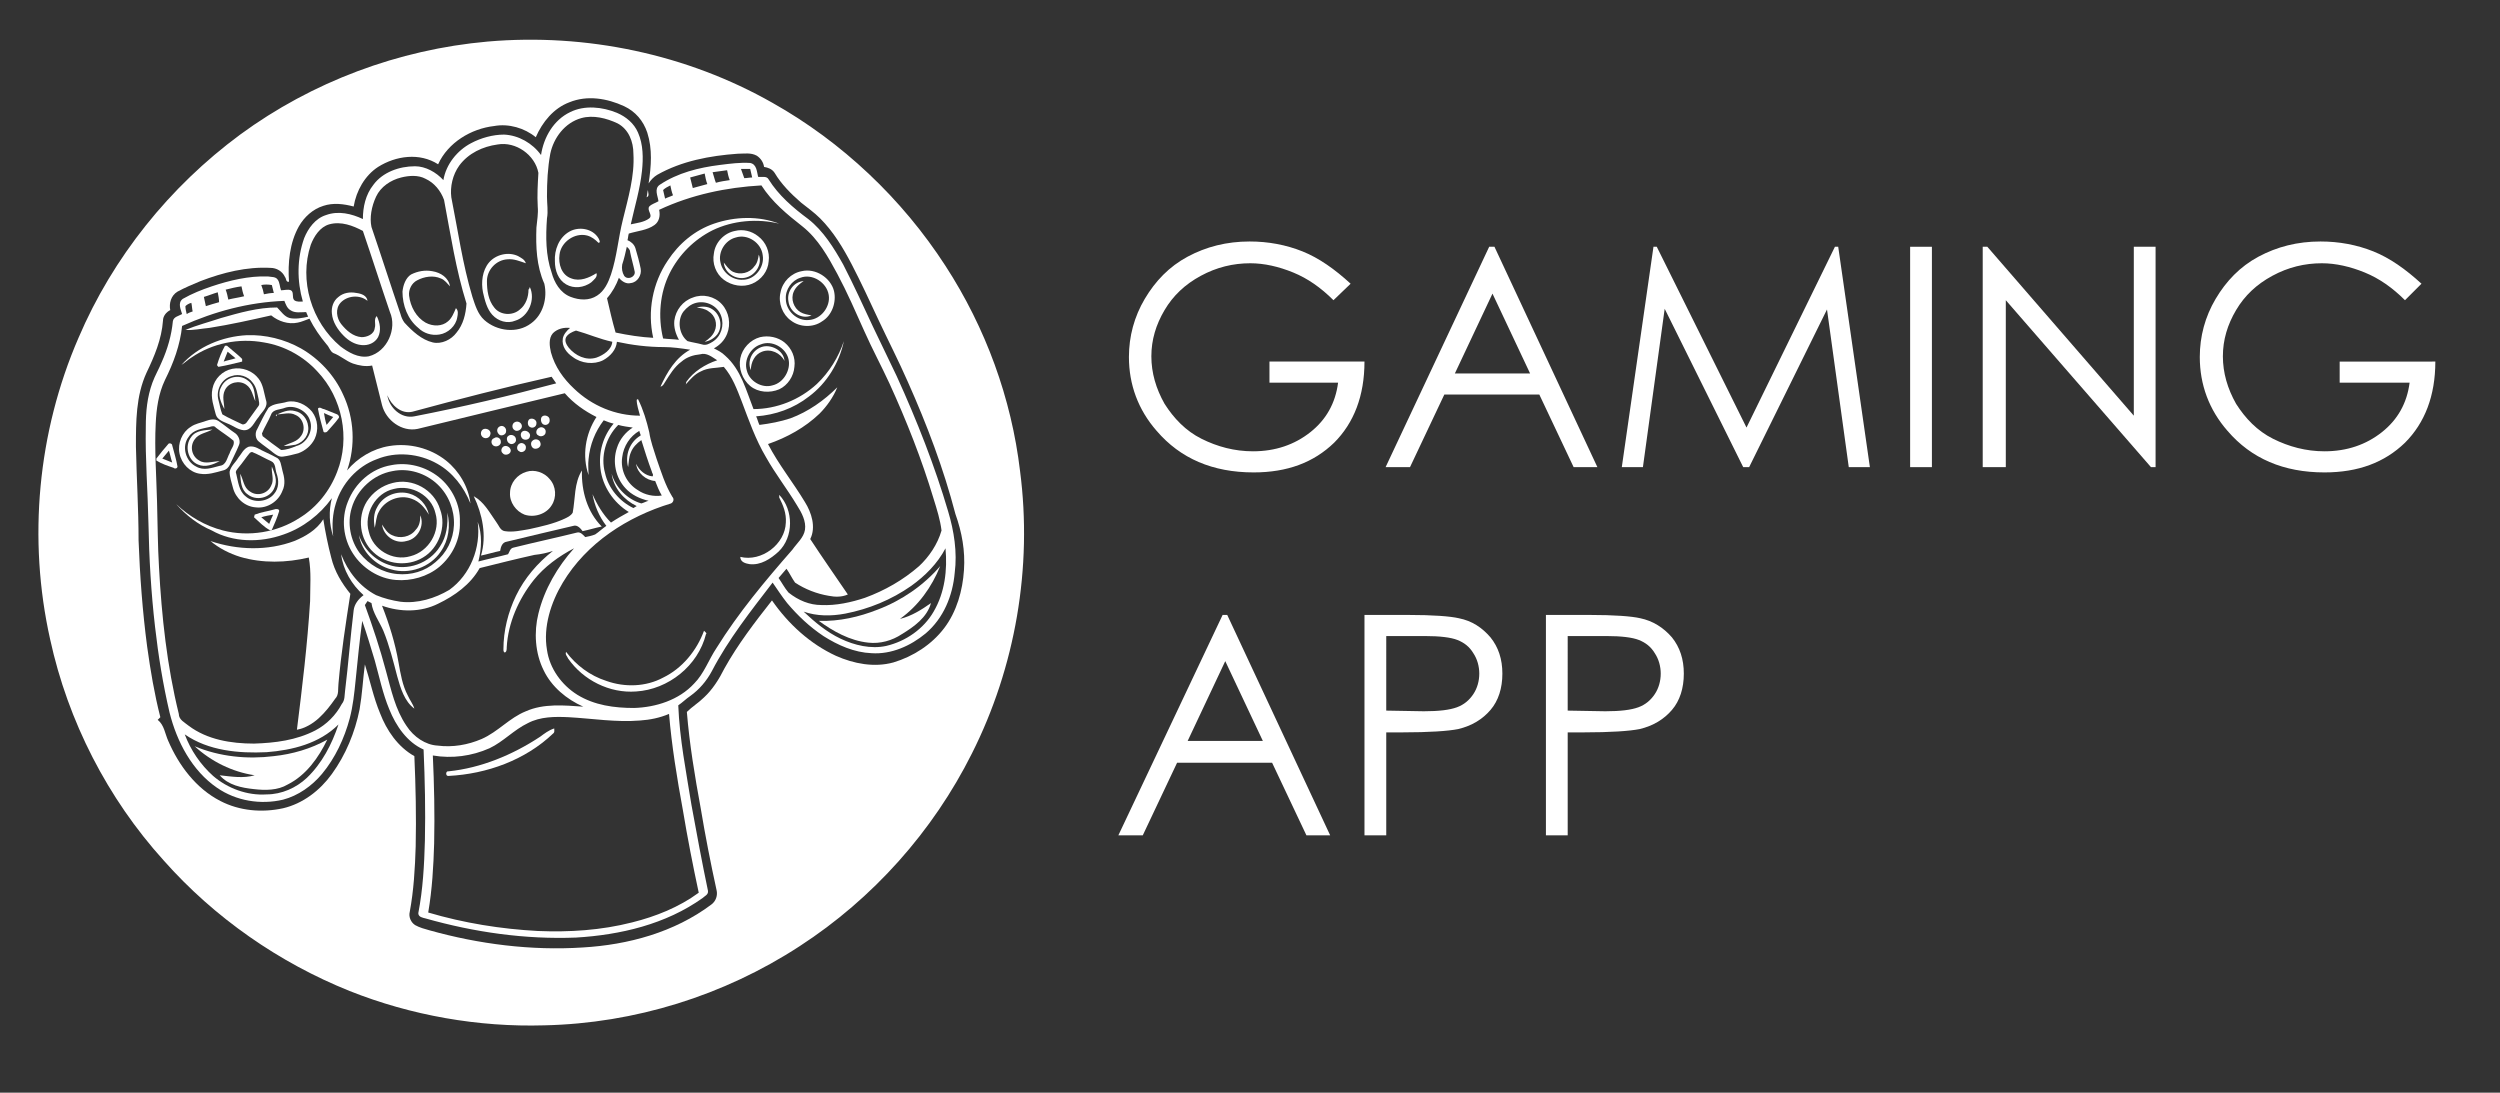 <?xml version="1.0" encoding="utf-8"?>
<!-- Generator: Adobe Illustrator 26.0.3, SVG Export Plug-In . SVG Version: 6.00 Build 0)  -->
<svg version="1.1" id="Layer_1" xmlns="http://www.w3.org/2000/svg" xmlns:xlink="http://www.w3.org/1999/xlink" x="0px" y="0px"
	 viewBox="0 0 378.9 165.6" style="enable-background:new 0 0 378.9 165.6;" xml:space="preserve">
<rect x="0" y="0" width="378.9" height="165.6" fill="#333333" stroke="none"/>
<style type="text/css">
	.st0{fill:#FFFFFF;}
</style>
<g id="Layer_2_00000000216648497873126360000016377728153189403282_">
</g>
<g id="Layer_1_00000036220107896604147220000012487517635986890685_">
	<g>
		<path class="st0" d="M143.3,40.3c-6.6-10.2-15.7-18.8-26.2-24.7C104.1,8.2,88.8,5,73.9,6.3c-13.5,1.2-26.6,6.1-37.5,14.1
			C25.7,28.3,17.1,39,11.9,51.2C5.7,65.5,4.2,81.7,7.6,96.9c2.7,12.4,8.7,24.1,17.2,33.5c7.7,8.7,17.5,15.5,28.2,19.8
			c9.3,3.7,19.5,5.5,29.5,5.2c13.7-0.3,27.2-4.5,38.7-12c11.1-7.2,20.2-17.4,26.1-29.2c6.6-13.1,9.2-28.2,7.3-42.8
			C153.3,60.4,149.4,49.7,143.3,40.3z M146.1,86.4c-0.2,3.1-1.1,6.3-3,8.8c-1.9,2.5-4.7,4.3-7.7,5.2c-2.9,0.8-6,0.2-8.7-1
			c-3.9-1.8-7.2-4.8-9.7-8.4c-2.6,3.3-5.2,6.7-7.2,10.3c-0.8,1.6-1.8,3.2-3.1,4.4c-0.8,0.8-1.8,1.4-2.6,2.2
			c0.4,4.9,1.2,9.7,2.1,14.6c0.7,4.2,1.5,8.3,2.4,12.4c0.2,0.8-0.1,1.7-0.8,2.2c-5.6,4.2-12.6,6.1-19.5,6.5
			c-7.8,0.5-15.7-0.5-23.2-2.6c-0.7-0.2-1.5-0.4-2.2-0.8c-0.6-0.4-1-1.2-0.8-2c0.6-3.2,0.8-6.6,0.9-9.9c0.1-4.6,0-9.2-0.2-13.7
			c-2.5-1.4-4.2-3.9-5.2-6.5c-1-2.4-1.5-4.9-2.3-7.4c-0.3,2.3-0.4,4.5-0.8,6.8c-0.7,3.5-2.1,6.9-4.2,9.8c-1.8,2.5-4.4,4.5-7.4,5.2
			c-3.2,0.7-6.6,0.4-9.5-1.1c-3.7-1.9-6.3-5.4-7.9-9.1c-0.5-1.1-0.6-2.4-1.6-3.2c0.1-0.1,0.3-0.3,0.4-0.4c-0.9-3.5-1.5-7.1-2-10.7
			c-0.7-5.3-1.1-10.7-1.3-16.1c0-4.7-0.3-9.4-0.4-14.2c0-3.8,0-7.7,1.6-11.2c1.2-2.5,2.3-5.1,2.5-7.9c0-0.7,0.5-1.3,1.1-1.6
			c-0.2-1,0.1-2.2,1.1-2.8c1.1-0.6,2.3-1.1,3.5-1.6c3.4-1.3,7-2.2,10.6-2c0.9,0,1.8,0.5,2.2,1.4c0.2,0.2,0.1,0.8,0.6,0.7
			c-0.2-2.9,0.1-5.9,1.5-8.4c0.8-1.4,2.1-2.6,3.7-3.1c1.5-0.5,3.1-0.3,4.6,0.1c0.4-2.4,1.7-4.7,3.7-6c2.7-1.7,6.3-2.2,9.1-0.4
			c1.5-3.3,5-5.4,8.5-5.8c2.2-0.4,4.6,0.3,6.3,1.7c1-2.3,2.7-4.4,5.1-5.3c2.7-1.1,5.7-0.6,8.3,0.6c1.7,0.8,2.9,2.2,3.5,4
			c0.8,2.5,0.6,5.1,0.2,7.7c0.3-0.5,0.8-1,1.3-1.3c3.7-2.1,8-2.9,12.2-3.2c1,0,2-0.2,2.9,0.3c0.6,0.4,1,1,1.1,1.7
			c0.6,0.1,1.2,0.3,1.6,0.9c1,1.7,2.5,3.2,4,4.5c1,0.8,2,1.5,2.9,2.4c2,2,3.5,4.5,4.8,7c1.4,2.7,2.7,5.5,4,8.3
			c1.5,3.2,3.1,6.3,4.5,9.5c2.9,6.5,5.4,13.1,7.2,20C145.8,80.7,146.3,83.5,146.1,86.4z"/>
		<path class="st0" d="M135.9,57c-1.2-2.5-2.4-5-3.6-7.5c-1.5-3.2-2.9-6.3-4.5-9.4c-1.4-2.5-3-5.1-5.3-6.9c-2.3-1.7-4.5-3.6-6-6
			c-0.3-0.6-1.1-0.3-1.6-0.4c-0.2-0.8-0.2-1.9-1.2-2.1c-1.5-0.1-3,0.1-4.6,0.3c-3.2,0.4-6.4,1.2-9.1,3c-0.9,0.6-0.3,1.7-0.2,2.5
			c-0.5,0.3-1,0.4-1.4,0.8c-0.4,0.6,0.6,1.3,0,1.8c-0.8,0.6-1.9,0.7-2.8,0.9c0.6-2.7,1.4-5.3,1.7-8.1c0.2-1.9,0.2-4-0.6-5.8
			c-0.6-1.4-1.8-2.4-3.2-3c-2.2-0.9-4.9-1.2-7.1-0.1c-2.5,1.2-4,3.8-4.4,6.5c-1.3-1.8-3.4-3-5.6-3.1c-1.7,0-3.5,0.5-5,1.3
			c-2.1,1.1-3.8,3.2-4.2,5.6c-1.1-1.2-2.7-2.1-4.3-2.1c-2.4,0-4.9,0.9-6.3,2.8c-1.2,1.5-1.6,3.4-1.6,5.2c-1.7-0.8-3.7-1.3-5.6-0.6
			c-1.6,0.5-2.7,2-3.3,3.5c-1.1,3.1-1.1,6.5-0.2,9.6c-0.4,0-0.9,0.1-1.3-0.2c-0.4-0.4,0-1.2-0.5-1.5c-0.5-0.2-1,0-1.5,0
			c-0.2-0.5-0.2-1.2-0.5-1.6c-0.3-0.5-1-0.4-1.5-0.5c-2.9-0.1-5.8,0.6-8.5,1.5c-1.5,0.5-3,1.1-4.4,1.9c-0.8,0.6-0.3,1.6-0.1,2.3
			c-0.5,0.3-1.3,0.4-1.4,1.1c-0.2,2.1-0.8,4.2-1.7,6.2c-0.4,1-1,2-1.4,3.1c-0.8,2.2-1,4.4-1,6.7c-0.1,4.9,0.3,9.7,0.4,14.6
			c0.1,5.3,0.4,10.5,1,15.7c0.5,4.4,1.2,8.7,2.2,13c1.1,4.4,3.4,8.8,7.2,11.4c2.9,2,6.6,2.6,10,1.8c2.3-0.6,4.4-2.1,5.9-3.9
			c2-2.4,3.4-5.4,4.2-8.4c0.5-1.9,0.7-3.8,0.9-5.8c0.3-3,0.6-6,1-9c0.7,2,1.3,4,1.9,6c0.7,2.5,1.2,5,2.2,7.4c1,2.5,2.7,5,5.2,6.1
			c0.2,4.6,0.3,9.2,0.2,13.8c-0.1,3.7-0.3,7.4-1,11c0,0.6,0.7,0.7,1.1,0.8c7.4,2.1,15.1,3.2,22.8,2.9c6.7-0.4,13.6-2,19.2-6
			c0.3-0.3,0.9-0.5,0.8-1.1c-0.9-4.3-1.7-8.6-2.5-13c-0.8-5-1.8-10-2-15.1c0.6-0.4,1.2-1,1.8-1.4c1.4-1,2.5-2.3,3.3-3.8
			c2.5-4.8,5.9-9.1,9.2-13.4c0.7,1,1.4,2.1,2.2,3.1c1.6,1.9,3.4,3.6,5.5,5c2.2,1.4,4.7,2.5,7.3,2.6c3,0.2,5.9-1.1,8.2-3
			c2.7-2.3,4.1-5.7,4.4-9.2c0.4-3.1-0.1-6.3-1-9.3C141.7,70.7,139,63.8,135.9,57z M113.7,25.6c0.1,0.4,0.2,0.9,0.3,1.3
			c-0.4,0-0.8,0.1-1.2,0.1c-0.2-0.5-0.3-0.9-0.5-1.4C112.8,25.6,113.2,25.6,113.7,25.6z M110.2,25.8c0.1,0.5,0.2,1,0.4,1.5
			c-0.7,0.1-1.4,0.2-2.1,0.4c-0.2-0.5-0.3-1-0.5-1.6C108.7,26,109.4,25.9,110.2,25.8z M106.8,26.3c0.1,0.5,0.2,1.1,0.4,1.6
			c-0.7,0.2-1.5,0.4-2.2,0.6c-0.1-0.5-0.3-1.1-0.4-1.6C105.3,26.7,106.1,26.5,106.8,26.3z M101.6,28.1c0.1,0.5,0.2,1,0.4,1.5
			c-0.4,0.2-0.8,0.3-1.2,0.5c-0.1-0.4-0.2-0.8-0.3-1.3C100.8,28.5,101.2,28.3,101.6,28.1z M82.9,33.1c0.2-1.1,0-2.2,0-3.3
			c0-2.2,0.1-4.3,0.5-6.5c0.5-2.4,2.2-4.7,4.7-5.4c1.8-0.5,3.8,0,5.5,0.8c1.7,0.9,2.4,2.8,2.4,4.6c0.2,3.4-0.8,6.7-1.6,10
			c-0.7,2.8-0.9,5.6-1.8,8.3c-0.4,1.2-1,2.5-2.1,3.2c-1.2,0.8-2.7,0.7-4,0.2c-1.6-0.6-2.5-2.2-2.9-3.7
			C82.7,38.7,82.7,35.9,82.9,33.1z M95,37.4c0.2,0.2,0.5,0.4,0.5,0.8c0.2,1,0.5,2,0.7,3c0.1,0.8-1.1,1.3-1.6,0.6
			c-0.3-0.5-0.4-1.1-0.3-1.7C94.6,39.2,94.8,38.3,95,37.4z M92.8,51.8c-0.1,1.2-1.3,2-2.4,2.4c-1.6,0.5-3.2-0.3-4.2-1.5
			c-0.3-0.4-0.7-1-0.4-1.6c0.3-0.5,0.9-0.8,1.5-1C89.1,50.6,90.9,51.4,92.8,51.8z M69.6,25.1c1.4-1.9,3.6-2.9,5.8-3.2
			c2.8-0.5,5.7,1.6,6.2,4.3c-0.1,1.7-0.2,3.4-0.1,5.1c0.1,1.1-0.1,2.1-0.2,3.2c-0.1,2.9,0,5.8,1.2,8.5c0.5,2.2-0.2,4.7-2,6
			c-2.1,1.6-5.2,1.2-7.1-0.5c-1-0.9-1.4-2.3-1.8-3.5c-1.5-5-2.2-10.1-3.2-15.1C68.2,28.3,68.6,26.5,69.6,25.1z M83.6,57.1
			c0.2,0.3,0.5,0.7,0.7,1c-7.1,1.9-14.3,3.6-21.5,5c-2,0.4-3.8-1.3-4.1-3.2c0.6,1.5,2.1,2.9,3.8,2.5C69.5,60.5,76.5,58.7,83.6,57.1z
			 M57,29.8c0.7-1.5,2.2-2.5,3.8-2.9c1.2-0.3,2.6-0.4,3.7,0.2c1.3,0.6,2.3,1.8,2.8,3.2c1,5.3,1.8,10.6,3.4,15.7
			c-0.1,1.6-0.5,3.2-1.5,4.4c-0.8,1.1-2.3,1.8-3.6,1.5c-1.7-0.4-3.1-1.7-4.3-3c-0.3-0.4-0.5-0.9-0.6-1.3c-1.5-4.4-2.9-8.8-4.4-13.2
			C56,33,56.3,31.3,57,29.8z M47.1,37.1c0.5-1.3,1.4-2.7,2.8-3.1c1.8-0.5,3.6,0.2,5.1,1c1.4,4.1,2.7,8.2,4.1,12.3
			c1.1,2.5-0.4,6-3.2,6.7c-1.6,0.3-3.1-0.6-4.3-1.5C47.2,48.8,45.3,42.5,47.1,37.1z M41.2,43.2c0.1,0.4,0.2,0.8,0.3,1.2
			c-0.5,0-1,0.1-1.5,0.2c-0.1-0.5-0.2-0.9-0.4-1.4C40.1,43.1,40.6,43.1,41.2,43.2z M36.6,43.4c0.1,0.5,0.2,1,0.4,1.5
			c-0.8,0.2-1.6,0.3-2.4,0.5c-0.1-0.5-0.2-1-0.4-1.5C35,43.7,35.8,43.5,36.6,43.4z M33,44.3c0.1,0.5,0.2,1,0.2,1.5
			c-0.7,0.2-1.4,0.4-2,0.6C31.1,46,31,45.5,30.9,45C31.6,44.8,32.3,44.5,33,44.3z M29,45.9c0.1,0.4,0.1,0.9,0.2,1.3
			c-0.3,0.1-0.6,0.2-0.9,0.4c-0.1-0.4-0.2-0.8-0.2-1.2C28.3,46.2,28.6,46,29,45.9z M46.5,117.9c-1.6,1.5-3.8,2.5-6.1,2.5
			c-2.9,0.2-5.9-0.9-8.1-2.8c-1.9-1.7-3.4-3.9-4.3-6.3c3.6,2.5,8.2,2.9,12.4,2.7c3.9-0.3,8-1.3,10.9-4.2
			C50.3,112.8,48.8,115.7,46.5,117.9z M53.6,92.5c-0.5,4.1-0.8,8.1-1.3,12.2c-0.1,0.7,0,1.4-0.5,2c-0.9,1.7-2.3,3.1-4,4
			c-2.9,1.5-6.1,1.9-9.3,2c-3.5,0-7.1-0.6-9.9-2.7c-0.6-0.5-1.5-0.9-1.5-1.8c-1.8-7.3-2.6-14.8-3-22.2c-0.2-3.3-0.2-6.6-0.3-10
			c-0.1-3.9-0.4-7.9-0.2-11.8c0.1-2.2,0.4-4.5,1.4-6.6c1.3-2.6,2.3-5.3,2.6-8.2c4.9-2.2,10.1-3.6,15.5-3.8c0.2,0.5,0.4,1.1,0.9,1.4
			c0.7,0.5,1.6,0.3,2.4,0.3c0.1,0.2,0.2,0.5,0.3,0.7c-0.9,0.2-1.9,0.4-2.8,0.2c-0.8-0.2-1.3-1-1.9-1.6c-2.9,0-5.7,0.8-8.5,1.6
			c-1.8,0.6-3.7,1.1-5.4,1.8c1.2,0.1,2.4-0.2,3.6-0.3c3.2-0.5,6.3-1.2,9.4-1.9c1.1,0.9,2.6,1.4,4,1.1c0.6-0.1,1.2-0.4,1.8-0.6
			c0.7,1.4,1.6,2.7,2.6,3.9c0.4,0.4,0.5,1,1,1.3c1.1,0.4,1.9,1.2,3,1.6c0.9,0.3,1.9,0.5,2.9,0.3c0.5,2,1,4,1.5,6
			c0.6,2.3,3,4.1,5.4,3.6c7.4-1.8,14.8-3.6,22.3-5.4c1.3,1.5,3,2.7,4.8,3.6c-1.7,2.6-2.2,5.9-1.2,8.8c0-0.8-0.1-1.6,0-2.4
			c0.2-2.2,1-4.2,2.3-5.9c0.5,0.2,1,0.4,1.5,0.5c-1.6,1.9-2.3,4.3-2,6.8c0.3,2.7,2,5.2,4.3,6.6c-0.9,0.5-1.8,1-2.7,1.6
			c-1.2-1.2-2.1-2.7-2.8-4.3c0.3,1.7,1,3.4,2.1,4.8c-0.6,0.4-1.1,0.9-1.7,1.3c-0.5,0.2-1,0.3-1.5,0.4c-0.3-0.3-0.7-0.8-1.2-0.7
			c-3.2,0.8-6.5,1.5-9.7,2.3c-0.5,0.1-0.6,0.7-0.8,1c-1.5,0.4-3,0.7-4.5,1.1c0.5-2,0.6-4.1-0.1-6c0.5,3.9-1.1,8-4.3,10.3
			c-2.2,1.3-4.8,2.1-7.4,1.8c-1.3-0.2-2.5-0.5-3.7-1c-2.5-1.3-4.3-3.6-5.3-6.2c0.3,2.4,1.6,4.6,3.4,6.2
			C54.3,90.8,53.7,91.6,53.6,92.5z M95.2,70.8c0.1-0.7,0.1-1.5,0.4-2.2c0.3-0.8,0.9-1.4,1.6-1.9c0.5,1.6,1,3.2,1.6,4.8
			c0,0.2,0.3,0.4,0.1,0.7c-1.1-0.1-2-0.9-2.5-1.9c0.2,1.4,1.5,2.5,2.9,2.6c0.3,0.8,0.6,1.5,1,2.2c-1.2,0.2-2.6-0.1-3.6-0.8
			c-1.7-1-2.7-3-2.4-5c0.2-1.7,1.2-3.2,2.6-4c0,0.2,0.2,0.5,0.2,0.7C95.4,67,94.7,69,95.2,70.8z M93.5,67.9
			c-0.7,2.1-0.2,4.5,1.3,6.1c0.9,1,2.2,1.6,3.5,1.9c-0.4,0.1-0.7,0.3-1.1,0.4c-2.1-0.6-3.9-2.4-4.5-4.5c0.3,2.2,1.9,4,3.8,4.9
			c-0.2,0.1-0.3,0.2-0.5,0.3c-2.1-1-3.8-3-4.3-5.3c-0.7-2.5,0.1-5.4,2-7.3c0.7,0.2,1.5,0.3,2.2,0.4C94.8,65.5,93.9,66.6,93.5,67.9z
			 M61.6,110c-1.7-2.5-2.3-5.4-3.1-8.3c-0.9-3.4-2-6.7-3.2-10c0.1-0.2,0.3-0.4,0.4-0.6c0.2,0.1,0.4,0.2,0.6,0.3
			c0.2,1.5,1.2,2.8,1.8,4.2c0.9,2.2,1.5,4.6,2.1,6.9c0.5,1.8,1.1,3.8,2.6,4.9c-0.2-0.7-0.7-1.3-1-2c-0.8-1.5-1.1-3.3-1.4-5
			c-0.5-2.9-1.4-5.8-2.5-8.6c2.8,1,5.9,1,8.5-0.3c2.5-1.2,4.9-2.9,6.3-5.4c2.8-0.7,5.6-1.4,8.3-2c1-0.1,1.9-0.3,2.8-0.6
			c-2.3,1.8-4.3,4.1-5.6,6.8c-1.2,2.5-1.9,5.3-1.9,8.1c0,0.2,0,0.4,0.2,0.5c0.3-0.1,0.3-0.5,0.3-0.8c0.2-3.7,1.8-7.3,4.1-10.2
			c1.6-2,3.8-3.6,6.1-4.8c-2.5,2.8-4.5,6.2-5.4,9.9c-0.7,2.8-0.5,6,0.8,8.6c1.2,2.5,3.5,4.4,6,5.5c-2.9-0.2-6-0.5-8.7,0.7
			c-2.5,1-4.2,3.1-6.7,4.2c-2.1,0.9-4.4,1.3-6.7,1C64.5,112.9,62.7,111.7,61.6,110z M103.5,122.8c0.7,4.2,1.5,8.3,2.4,12.5
			c-3,2.2-6.5,3.6-10.1,4.5c-4.7,1.2-9.5,1.5-14.3,1.3c-5.6-0.3-11.2-1.2-16.6-2.8c0.6-3.5,0.8-7,0.9-10.5c0.1-4.5,0-8.9-0.2-13.3
			c2.9,0.5,5.9,0.1,8.6-1.1c2.1-1,3.7-2.8,5.8-3.8c1.9-1,4.1-1,6.2-0.9c3.6,0.2,7.2,0.8,10.8,0.5c1.5-0.1,3-0.4,4.4-1
			C101.8,113,102.6,117.9,103.5,122.8z M108.6,98.2c-1.2,1.8-1.9,3.9-3.4,5.4c-2.3,2.5-5.8,3.6-9.1,3.7c-3,0-6-0.4-8.6-2
			c-2.4-1.5-4.2-4-4.6-6.8c-0.6-3.5,0.6-7.2,2.4-10.2c3.6-6,9.8-10,16.4-12c0.4-0.2,0.5-0.7,0.2-1c-1.1-1.8-1.7-3.8-2.4-5.8
			c-0.4-1.3-0.9-2.6-1.1-4c-0.4-1.7-0.9-3.4-1.7-5c-0.1,0-0.2,0.1-0.2,0.1c0,0.8,0.3,1.6,0.5,2.4c-3.7,0-7.3-1.5-10-4.1
			c-1.6-1.5-2.9-3.3-3.5-5.5c-0.2-0.9-0.4-2.1,0.3-2.9c0.7-0.7,1.7-0.9,2.6-0.8c-0.5,0.4-1,1-1.1,1.6c-0.2,1.2,0.6,2.2,1.5,2.8
			c1.3,1,3.2,1.2,4.6,0.5c1.1-0.6,2-1.6,2.1-2.8c2.3,0.5,4.7,0.8,7.1,0.8c1.3,0,2.7,0.2,4,0.4c-2.2,1.2-3.5,3.4-4.5,5.6
			c0.4-0.1,0.5-0.4,0.7-0.7c0.7-1.1,1.4-2.3,2.5-3.1c0.8-0.7,1.8-1,2.8-1.1c1-0.3,1.8,0.4,2.6,0.9c-1.8,0.6-3.6,1.7-4.7,3.3
			c0,0.1,0,0.3-0.1,0.4c0.7-0.8,1.4-1.6,2.3-2c1.1-0.6,2.3-0.5,3.5-0.7c1.3,1.5,2,3.4,2.7,5.2c1.1,2.9,2.1,5.8,3.7,8.5
			c1.4,2.5,3.2,4.8,4.7,7.3c0.7,1.1,1.4,2.4,1.2,3.7c-0.2,1.2-1.2,2-1.9,3C115.9,88.1,111.9,92.9,108.6,98.2z M103.6,47.2
			c0.5-0.6,1.1-1.1,1.9-1.3c1.6-0.4,3.3,0.5,3.8,2c0.5,1.4,0,3.1-1.3,3.9c-0.5,0.3-1,0.6-1.6,0.4c-0.7-0.2-1.5-0.3-2.2-0.5
			C102.9,50.7,102.6,48.5,103.6,47.2z M119.5,89.8c-0.6-0.7-1-1.5-1.5-2.2c0.4-0.5,0.8-0.9,1.2-1.4c0.5,0.7,0.8,1.4,1.3,2.1
			c1.5,1,3.3,1.7,5.1,2c1,0.2,2,0.2,2.9-0.2c-1.9-2.8-3.8-5.5-5.7-8.4c0.9-1.8,0.2-4-0.8-5.6c-1.8-3-4-5.7-5.6-8.8
			c2.9-1,5.6-2.5,7.8-4.6c1.1-1.1,2.1-2.5,2.7-4c-2,2-4.4,3.7-7.1,4.7c-1.5,0.5-3.1,0.8-4.7,1c-0.2-0.4-0.3-0.9-0.5-1.3
			c2.9-0.2,5.7-1.2,8-3c2.7-2,4.6-5.1,5.3-8.4c-0.8,2.4-2.2,4.7-4.1,6.5c-2.6,2.4-6.1,3.8-9.6,3.8c-1.1-2.8-1.9-6-4.3-8.1
			c-0.5-0.5-1.1-0.8-1.7-1.1c0.9-0.5,1.6-1.2,2-2.2c0.6-1.5,0.3-3.3-0.8-4.5c-1.1-1.2-2.9-1.6-4.4-1c-1.5,0.5-2.6,1.9-2.8,3.5
			c-0.1,1,0.2,2,0.7,2.9c-0.8-0.1-1.6-0.1-2.4-0.2c-0.8-3.3-0.5-6.9,1-9.9c1.4-2.8,3.7-5.1,6.5-6.5c3.1-1.5,6.8-1.8,10.1-1
			c-3.1-1.2-6.7-1.1-9.9,0c-2.9,1-5.3,3-7,5.6c-2.3,3.4-3.1,7.7-2.2,11.7c-1.9-0.1-3.8-0.4-5.7-0.8c-0.5-1.7-0.9-3.5-1.3-5.2
			c0.8-0.9,1.4-2,1.8-3.1c0.4,0.5,1.1,1,1.8,0.8c1-0.1,1.7-1.2,1.5-2.2c-0.2-1-0.5-2.1-0.8-3.1c-0.2-0.6-0.7-1-1.2-1.2
			c0.1-0.3,0.1-0.7,0.2-1c1.3-0.4,2.8-0.5,3.9-1.3c0.7-0.5,0.9-1.4,0.7-2.3c4.9-2.3,10.2-3.4,15.5-3.7c1.6,2.5,3.9,4.4,6.2,6.2
			c2.4,1.9,3.9,4.6,5.3,7.2c1.5,2.8,2.8,5.8,4.1,8.7c1.2,2.7,2.6,5.3,3.8,7.9c2.6,5.7,4.9,11.5,6.7,17.5c0.5,1.6,1,3.2,1.2,4.8
			c-0.6,2.1-1.9,4-3.4,5.4c-2.4,2.1-5.2,3.7-8.2,4.8c-2.1,0.7-4.4,1.2-6.6,1.1C122.7,91.7,121,91,119.5,89.8z M141.5,92.7
			c-1.5,2.6-4.2,4.5-7.2,5.2c-2.3,0.5-4.8-0.1-6.9-1.1c-2.1-1-3.9-2.5-5.6-4.1c2,0.7,4.2,0.7,6.3,0.3c3.6-0.7,7-2.1,10-4.2
			c2.1-1.5,4-3.4,5.2-5.7C143.6,86.4,143.2,89.8,141.5,92.7z"/>
		<path class="st0" d="M98.2,28.8c-0.1,0.3-0.1,0.7-0.2,1.1C98.5,29.7,98.2,29.2,98.2,28.8z"/>
		<path class="st0" d="M85.8,43.1c1.2,0.7,2.7,0.5,3.8-0.3c0.4-0.4,1-0.8,0.8-1.4c-1.1,0.7-2.5,1.3-3.8,0.8c-1.5-0.5-2-2.2-1.8-3.6
			c0.2-1.9,2.3-3.4,4.2-2.9c0.7,0.2,1.2,0.6,1.7,1.1c0.4,0,0.1-0.5,0-0.7c-0.9-1.5-3-1.8-4.4-1c-1.6,0.9-2.3,2.8-2.2,4.5
			C84.1,41,84.6,42.4,85.8,43.1z"/>
		<path class="st0" d="M114,43c1.4-0.6,2.4-1.9,2.5-3.4c0.2-1.4-0.4-2.9-1.6-3.8c-1-0.8-2.3-1.1-3.5-0.8c-1.6,0.3-3,1.7-3.2,3.4
			c-0.3,1.5,0.3,3.1,1.5,4C110.9,43.3,112.6,43.6,114,43z M109.2,39.8c-0.4-1.6,0.7-3.4,2.3-3.8c1.8-0.6,3.9,0.8,4.1,2.7
			c0.3,1.8-1.2,3.7-3,3.7C111,42.5,109.5,41.3,109.2,39.8z"/>
		<path class="st0" d="M74.6,47.7c0.9,1,2.3,1.4,3.5,0.9c2-0.6,3.1-3.2,2.2-5.1c0,0.1-0.1,0.3-0.2,0.4c0,1.1-0.4,2.3-1.3,3
			c-1.1,1-3,0.9-3.9-0.3c-0.9-1.1-1.1-2.6-1.1-4c0-1.7,1.4-3.2,3.1-3.3c1-0.1,1.9,0.3,2.8,0.6c-0.2-0.6-0.7-0.8-1.2-1.1
			c-1.5-0.7-3.4-0.2-4.4,1c-1,1.2-1.2,3-0.9,4.5C73.5,45.6,73.8,46.8,74.6,47.7z"/>
		<path class="st0" d="M115,38.6c-0.1,0.6-0.2,1.3-0.7,1.8c-0.7,1-2.1,1.3-3.2,0.8c-0.6-0.3-1-0.9-1.4-1.4c0.1,1.5,1.7,2.6,3.2,2.3
			C114.5,41.8,115.6,40,115,38.6z"/>
		<path class="st0" d="M121.5,41.1c-1.6,0.3-2.9,1.6-3.2,3.2c-0.4,1.6,0.3,3.4,1.6,4.3c1.3,1,3.3,1.1,4.7,0.1
			c1.5-0.9,2.2-2.9,1.8-4.6C125.9,42.1,123.6,40.6,121.5,41.1z M122.6,48.5c-1.8,0.2-3.5-1.4-3.5-3.2c-0.1-1.4,0.9-2.8,2.2-3.2
			c1.8-0.7,4,0.7,4.3,2.6C125.9,46.5,124.4,48.4,122.6,48.5z"/>
		<path class="st0" d="M63.4,49.7c0.8,0.8,2,1.2,3.2,1c1.3-0.2,2.5-1.3,2.7-2.6c0.1-0.5,0.2-1-0.2-1.4c-0.3,0.7-0.6,1.5-1.2,2
			c-0.9,0.8-2.3,0.8-3.4,0.2c-1.4-0.8-2.3-2.4-2.5-4.1c-0.1-0.9,0.4-1.9,1.2-2.3c1.1-0.6,2.5-0.8,3.6-0.3c0.6,0.2,1,0.8,1.4,1.2
			c-0.2-1.3-1.4-2.1-2.7-2.3c-1.1-0.2-2.2,0-3.2,0.5c-0.8,0.5-1.2,1.6-1.3,2.6C61,46.3,61.8,48.4,63.4,49.7z"/>
		<path class="st0" d="M120.3,44.2c0.3-0.7,0.9-1.2,1.5-1.6c-1.5,0.1-2.6,1.6-2.3,3.1c0.2,1.6,2,2.8,3.5,2.1
			c-0.6-0.1-1.2-0.2-1.7-0.5C120.3,46.7,119.8,45.3,120.3,44.2z"/>
		<path class="st0" d="M54.8,52.3c1,0.1,2-0.3,2.5-1.2c0.5-1,0.3-2.2-0.2-3.2c-0.5,0.5-0.1,1.2-0.3,1.8c-0.1,1-1.2,1.4-2,1.4
			c-1.3-0.1-2.3-1-3.1-2c-0.7-0.9-0.9-2.3-0.1-3.2c1-1.1,2.9-1.3,4.1-0.3c-0.1-0.8-0.9-1.1-1.7-1.2C53,44.2,52,44.4,51.3,45
			c-0.8,0.6-1.1,1.6-1,2.5c0.1,1.3,0.9,2.5,1.8,3.4C52.8,51.6,53.7,52.2,54.8,52.3z"/>
		<path class="st0" d="M108.3,50.2c-0.3,0.7-0.9,1.2-1.5,1.6c0.7-0.1,1.4-0.5,1.9-1.1c0.9-1.2,0.5-3-0.7-3.8
			c-0.7-0.5-1.6-0.5-2.4-0.3c0.6,0.1,1.3,0.2,1.8,0.6C108.4,47.8,108.8,49.1,108.3,50.2z"/>
		<path class="st0" d="M43,81c2.9-1,5.5-3,7.3-5.5c-0.5,1.9-0.4,4,0.2,5.8c-0.2-1.7-0.1-3.4,0.4-5c0.9-3,3.2-5.6,6.2-6.7
			c2.9-1.2,6.4-0.9,9.2,0.7c2.3,1.3,4,3.5,5,6c-0.3-2.5-1.7-4.9-3.7-6.5c-2.4-1.9-5.6-2.7-8.6-2.2c-2.5,0.4-4.8,1.8-6.4,3.7
			c1.3-3.7,1.1-7.9-0.6-11.5c-1.3-2.9-3.6-5.4-6.4-7c-2.5-1.4-5.4-2.1-8.2-2c-3.7,0.2-7.4,1.7-9.9,4.5c0.5-0.3,1-0.8,1.5-1.1
			c3.2-2.2,7.2-3,11-2.3c3.1,0.5,6,2.1,8.1,4.4c3.8,4,5,10.1,3,15.2c-1.1,2.9-3.1,5.4-5.7,7c-3.4,2.2-7.7,2.9-11.6,1.9
			c-2.7-0.7-5.1-2.1-7.1-4c1.5,1.7,3.3,3.1,5.4,4C35.3,82.2,39.4,82.3,43,81z"/>
		<path class="st0" d="M118.9,51.9c-1-0.8-2.4-1.1-3.7-0.8c-1.5,0.4-2.7,1.7-3,3.2c-0.3,1.5,0.3,3.2,1.5,4.2c1.2,1,3,1.1,4.4,0.5
			c1.3-0.6,2.2-2,2.3-3.4C120.6,54.2,120,52.8,118.9,51.9z M117.1,58.4c-1.6,0.5-3.5-0.6-3.9-2.2c-0.5-1.6,0.5-3.5,2.1-4
			c1.7-0.7,3.8,0.5,4.2,2.2C119.9,56,118.8,58,117.1,58.4z"/>
		<path class="st0" d="M36.7,54.4c-0.7-0.7-1.5-1.3-2.3-2c-0.1,0-0.2,0-0.3,0c-0.5,0.9-0.9,1.9-1.2,2.9c0,0.1,0.1,0.2,0.2,0.3
			c1.2-0.2,2.4-0.5,3.6-0.8C36.7,54.7,36.7,54.5,36.7,54.4z M33.9,54.8c0.2-0.5,0.4-1,0.6-1.5c0.4,0.3,0.8,0.7,1.2,1
			C35.1,54.5,34.5,54.6,33.9,54.8z"/>
		<path class="st0" d="M115.4,52.6c-1.4,0.5-2.2,2.1-1.6,3.5c0-1.2,0.6-2.4,1.7-2.8c1.3-0.5,2.8,0.2,3.4,1.4
			C118.8,53.1,116.8,52.1,115.4,52.6z"/>
		<path class="st0" d="M32.7,62.8c0.2,0.8,1.1,1.1,1.8,1.4c0.8,0.3,1.5,0.9,2.4,1c1.2,0.1,1.6-1.2,2.3-2c0.5-0.8,1.5-1.5,1.1-2.6
			c-0.3-1.1-0.4-2.3-1.1-3.2c-0.9-1.2-2.5-1.8-4-1.5c-1.5,0.3-2.7,1.5-3,3C31.9,60.3,32.4,61.6,32.7,62.8z M35.1,57
			c1.1-0.4,2.5,0,3.2,1c0.6,0.7,0.7,1.7,0.9,2.5c0,0.3,0.2,0.7,0,1c-0.6,0.8-1.2,1.7-1.8,2.5c-0.1,0.2-0.5,0.4-0.7,0.3
			c-1-0.5-2-0.9-3-1.5c-0.3-0.7-0.4-1.5-0.6-2.2C32.7,59.1,33.6,57.4,35.1,57z"/>
		<path class="st0" d="M34.1,59.1c0.6-1.2,2.2-1.5,3.2-0.8c0.9,0.6,1,1.7,1.4,2.5c-0.1-1.1-0.1-2.4-1.1-3.1c-1.3-1.1-3.4-0.6-4.1,1
			c-0.6,1.1,0,2.3,0.5,3.3C34,61.1,33.6,60.1,34.1,59.1z"/>
		<path class="st0" d="M47.7,66.5c0.6-1.3,0.5-2.9-0.4-4.1c-0.9-1.1-2.4-1.8-3.8-1.5c-0.9,0.3-2,0.2-2.8,0.9C40,62.9,39.5,64,39,65
			c-0.4,0.6-0.3,1.5,0.2,1.9c0.7,0.6,1.5,1.1,2.2,1.7c0.4,0.3,0.9,0.7,1.5,0.6c0.8-0.1,1.5-0.3,2.3-0.5
			C46.3,68.3,47.2,67.5,47.7,66.5z M42.6,68.2c-1-0.7-1.9-1.4-2.8-2.1c0-0.1-0.1-0.3-0.1-0.4c0.4-1,1-1.9,1.4-2.9
			c0.3-0.8,1.4-0.7,2.1-1c1.5-0.5,3.4,0.5,3.8,2c0.5,1.5-0.5,3.4-2.1,3.8C44.2,67.9,43.4,68.2,42.6,68.2z"/>
		<path class="st0" d="M49.6,65.4c0.6-0.7,1.2-1.3,1.7-2c0.2-0.2,0-0.5-0.2-0.6c-0.7-0.3-1.3-0.5-2-0.8c-0.3,0-0.6-0.4-0.9-0.1
			L48.2,62c0.2,1.1,0.5,2.2,0.8,3.3C49,65.6,49.4,65.6,49.6,65.4z M50.5,63.2c-0.3,0.4-0.7,0.8-1,1.2c-0.2-0.6-0.3-1.2-0.4-1.8
			C49.5,62.8,50,63,50.5,63.2z"/>
		<path class="st0" d="M46.7,64.6c-0.1-1.1-0.9-2.1-2-2.3c-1-0.3-2,0.2-2.9,0.6c0,0.1,0.1,0.2,0.1,0.2l0.1-0.3
			c0.9,0,1.9-0.4,2.8,0.1c1.2,0.5,1.6,2.2,0.8,3.2c-0.6,0.9-1.7,1-2.6,1.5c0.6,0,1.2-0.1,1.8-0.2C46.1,67,46.9,65.8,46.7,64.6z"/>
		<path class="st0" d="M82.3,64.3c0.5,0.3,1.1-0.1,1-0.7c0-0.5-0.7-0.8-1.1-0.5C81.9,63.3,81.9,64,82.3,64.3z"/>
		<path class="st0" d="M80.3,64.7c0.4,0.3,1,0,1-0.5c0.1-0.5-0.5-0.9-1-0.7C79.9,63.7,79.9,64.5,80.3,64.7z"/>
		<path class="st0" d="M28.9,64.7c-1.3,0.8-2,2.5-1.7,4c0.3,1.6,1.6,2.9,3.1,3.1c1.2,0.2,2.4-0.2,3.5-0.5c0.5-0.1,0.9-0.5,1.1-1
			c0.4-0.9,0.9-1.8,1.3-2.8c0.3-0.6,0-1.4-0.5-1.8c-0.9-0.6-1.7-1.3-2.6-1.9c-0.6-0.4-1.3-0.2-1.9,0C30.4,64.1,29.6,64.2,28.9,64.7z
			 M32.7,64.8c0.9,0.7,1.9,1.3,2.7,2c0.2,0.7-0.4,1.2-0.6,1.9c-0.4,0.7-0.5,1.8-1.5,1.9c-1.2,0.3-2.4,0.8-3.6,0.1
			c-1.6-0.8-2.2-3.1-1.1-4.5c0.7-1.1,2-1.2,3.2-1.5C32.1,64.6,32.5,64.5,32.7,64.8z"/>
		<path class="st0" d="M78,65.2c0.4,0.3,1.1-0.1,1.1-0.6c0-0.5-0.6-0.9-1.1-0.6C77.6,64.2,77.5,64.9,78,65.2z"/>
		<path class="st0" d="M76.7,65.4c0.1-0.5-0.4-1-0.9-0.8c-0.5,0.2-0.6,0.8-0.2,1.2C75.9,66.2,76.7,65.9,76.7,65.4z"/>
		<path class="st0" d="M81.6,66c0.4,0.3,1.1,0,1.1-0.5c0.1-0.5-0.5-0.9-0.9-0.7C81.2,65,81.1,65.8,81.6,66z"/>
		<path class="st0" d="M74.3,65.9c0.2-0.5-0.3-1-0.9-0.9c-0.5,0.1-0.7,0.8-0.3,1.2C73.5,66.6,74.2,66.4,74.3,65.9z"/>
		<path class="st0" d="M30,70.4c1.1,0.5,2.3,0,3.3-0.5c-1,0-2.2,0.5-3.1-0.1c-1.1-0.6-1.5-2.1-0.7-3.2c0.6-0.9,1.8-1,2.7-1.5
			c-1.1,0.1-2.5,0.1-3.2,1.1C27.9,67.6,28.5,69.8,30,70.4z"/>
		<path class="st0" d="M79.1,66.4c0.3,0.4,1.1,0.3,1.2-0.2c0.2-0.5-0.4-1-0.9-0.9C78.9,65.4,78.8,66,79.1,66.4z"/>
		<path class="st0" d="M77.2,67.2c0.4,0.3,1.1-0.1,1-0.6c0-0.6-0.8-0.9-1.2-0.5C76.7,66.3,76.8,67,77.2,67.2z"/>
		<path class="st0" d="M74.9,67.6c0.5,0.2,1.1-0.2,1-0.7c0-0.5-0.6-0.8-1-0.5C74.3,66.6,74.4,67.4,74.9,67.6z"/>
		<path class="st0" d="M81.9,67.1c-0.1-0.5-0.8-0.7-1.2-0.3c-0.4,0.3-0.2,1.1,0.3,1.2C81.6,68.1,82.1,67.6,81.9,67.1z"/>
		<path class="st0" d="M79.7,67.9c0.1-0.5-0.5-0.9-0.9-0.7c-0.5,0.2-0.6,1-0.1,1.2C79,68.7,79.7,68.4,79.7,67.9z"/>
		<path class="st0" d="M26.9,70.7c-0.2-1.1-0.5-2.1-0.8-3.2c0-0.3-0.5-0.4-0.6-0.2c-0.6,0.7-1.2,1.4-1.8,2.2c0,0.1,0,0.2,0,0.3
			c0.8,0.5,1.7,0.8,2.6,1.1C26.5,71.1,26.9,71,26.9,70.7z M24.6,69.5c0.3-0.4,0.7-0.8,1-1.2c0.2,0.6,0.3,1.2,0.5,1.8
			C25.6,69.9,25.1,69.7,24.6,69.5z"/>
		<path class="st0" d="M42.8,71.3c-0.2-0.7-0.2-1.7-1-2c-0.9-0.5-1.9-0.9-2.8-1.4c-0.4-0.2-0.9-0.3-1.3-0.2
			c-0.8,0.3-1.1,1.1-1.6,1.7c-0.4,0.7-1.1,1.2-1.3,2.1c0,0.8,0.3,1.6,0.5,2.4c0.4,1.6,1.8,2.9,3.5,3c1.7,0.2,3.4-0.9,4-2.5
			C43.3,73.4,43.1,72.3,42.8,71.3z M41.5,74.9c-1,1.2-3.1,1.4-4.3,0.3c-1-0.8-1.1-2.2-1.4-3.4c-0.2-0.4,0.2-0.7,0.4-1
			c0.6-0.7,1.1-1.5,1.7-2.2c0.1,0,0.2-0.1,0.3-0.1c1,0.4,2,1,2.9,1.4c0.7,0.3,0.6,1.2,0.8,1.8C42.3,72.8,42.3,74,41.5,74.9z"/>
		<path class="st0" d="M76.5,67.6c-0.5,0.1-0.7,0.8-0.3,1.1c0.3,0.4,1.1,0.2,1.2-0.3C77.5,68,77,67.5,76.5,67.6z"/>
		<path class="st0" d="M66.5,72.3c-2-1.6-4.7-2.3-7.2-1.8c-3,0.5-5.5,2.7-6.6,5.6c-1,2.5-0.7,5.5,0.8,7.8c1.4,2.2,3.9,3.8,6.5,4
			c2.3,0.2,4.8-0.5,6.6-2c2-1.7,3.2-4.2,3.1-6.8C69.8,76.5,68.5,73.9,66.5,72.3z M68.8,79.6c-0.1,2.2-1.1,4.2-2.8,5.6
			c-1.6,1.4-3.7,2-5.8,1.8c-2.2-0.2-4.3-1.4-5.7-3.2c-1.4-1.9-1.9-4.5-1.2-6.8c0.8-2.8,3.3-5.1,6.2-5.6c2.4-0.5,5,0.3,6.8,2
			C68,75,68.9,77.3,68.8,79.6z"/>
		<path class="st0" d="M41.1,73.6c-0.5,1.2-2.1,1.7-3.2,0.9c-1-0.6-1-1.8-1.5-2.7c0.1,1.1,0.1,2.4,1.1,3.1c1.3,1.1,3.5,0.6,4.1-1
			c0.5-1.1,0-2.2-0.4-3.2C41.1,71.7,41.6,72.7,41.1,73.6z"/>
		<path class="st0" d="M79.5,78c1.5,0.5,3.3-0.1,4.1-1.4c0.8-1.2,0.7-2.9-0.3-4c-0.8-1-2.3-1.5-3.5-1.1c-1.4,0.4-2.5,1.7-2.5,3.2
			C77.2,76.1,78.2,77.5,79.5,78z"/>
		<path class="st0" d="M72.9,84.2c1-0.2,1.9-0.5,2.9-0.7c0.1-0.6,0.3-1.3,1-1.4c3.3-0.8,6.7-1.6,10.1-2.4c0.6-0.2,1.1,0.4,1.4,0.8
			c1-0.2,1.9-0.5,2.9-0.7c-2.2-2.2-3.1-5.4-3-8.5c-1.2,1.9-1,4.3-1.4,6.4c-0.3,0.5-0.8,0.7-1.2,0.9c-1.7,0.8-3.6,1.2-5.4,1.6
			c-1.2,0.2-2.5,0.5-3.7,0.3c-0.7-0.1-0.9-0.9-1.3-1.4c-1-1.4-1.8-3-3.4-3.9C73.1,77.9,73.8,81.2,72.9,84.2z"/>
		<path class="st0" d="M59.5,73.2c-1.6,0.4-3,1.4-3.9,2.8c-1.5,2.4-1.1,5.8,1,7.7c2,1.9,5.2,2.2,7.5,0.8c2.4-1.4,3.6-4.7,2.6-7.3
			C65.8,74.2,62.5,72.4,59.5,73.2z M62.2,84.3c-2.7,0.8-5.7-1-6.3-3.7c-0.8-2.7,1-5.9,3.8-6.5c2.7-0.7,5.7,1,6.3,3.7
			C66.8,80.5,65,83.6,62.2,84.3z"/>
		<path class="st0" d="M62,74.8c-1.8-0.5-3.9,0.3-4.8,2c-0.6,1-0.6,2.1-0.4,3.2c0.2-0.8,0.2-1.7,0.6-2.4c0.9-1.8,3.2-2.7,5-2
			c1.2,0.4,2,1.4,2.6,2.4C64.7,76.5,63.5,75.2,62,74.8z"/>
		<path class="st0" d="M118.1,75.4c0.6,1.2,1.1,2.4,1,3.8c-0.1,3.3-3.7,6-6.9,5.2c0,0.8,0.8,1,1.4,1.1c1.7,0.2,3.2-0.8,4.4-1.9
			c2.3-2.2,2.3-6.3,0.1-8.6C118.1,75.1,118.1,75.3,118.1,75.4z"/>
		<path class="st0" d="M41.6,77.2c-1,0.3-2,0.4-3,0.8c0,0.1-0.1,0.3-0.1,0.4c0.8,0.7,1.5,1.5,2.5,2l0.2-0.1c0.4-0.9,0.8-1.8,1.1-2.8
			C42.4,77.1,41.8,77.1,41.6,77.2z M40.8,79.4c-0.4-0.3-0.8-0.7-1.2-1c0.6-0.2,1.2-0.3,1.8-0.4C41.2,78.4,41,78.9,40.8,79.4z"/>
		<path class="st0" d="M66.7,82.8c-1.6,2.6-5,3.8-7.8,2.8c-2.1-0.7-3.8-2.4-4.5-4.5c0.4,2.5,2.5,4.6,4.9,5.2
			c2.7,0.8,5.9-0.3,7.5-2.7c1.2-1.7,1.5-3.9,1-5.9C67.9,79.5,67.7,81.3,66.7,82.8z"/>
		<path class="st0" d="M63,80.3c-0.8,1.1-2.4,1.4-3.6,0.8c-0.7-0.3-1.1-1-1.5-1.6c0.2,1.7,2,3,3.7,2.5c1.7-0.3,2.8-2.3,2.1-3.9
			C63.7,78.9,63.6,79.7,63,80.3z"/>
		<path class="st0" d="M49,78.7c-1,1.6-2.7,2.6-4.4,3.3c-4,1.5-8.6,1.4-12.7,0c1.3,1.1,2.9,1.9,4.5,2.4c3.4,1,7,0.9,10.4,0.1
			c0.4,2.2,0.2,4.4,0.2,6.6c-0.4,6.5-1.2,13.1-2,19.5c2.6-0.5,4.4-2.7,5.8-4.7c0.6-0.6,0.4-1.5,0.5-2.3c0.4-4.6,1.1-9.1,1.8-13.6
			c-1.3-1.6-2.4-3.4-2.9-5.5C49.7,82.6,49.3,80.6,49,78.7z"/>
		<path class="st0" d="M133,92.4c-2.8,1.1-5.8,1.8-8.9,1.7c2.2,1.6,4.7,3,7.5,3.3c1.8,0.2,3.6-0.3,5.1-1.3c1.8-1.1,3.8-2.5,4.4-4.7
			c-1.4,1-3,2-4.7,2.4c2.8-2,4.8-4.8,6.1-8C140,88.7,136.7,91,133,92.4z"/>
		<path class="st0" d="M106.7,95.6c-1.1,3-3.3,5.7-6.2,7.1c-2.6,1.4-5.8,1.5-8.6,0.5c-2.5-0.8-4.6-2.4-6.1-4.4
			c-0.2,0.4,0.2,0.7,0.3,1c2.3,3.3,6.3,5.3,10.3,5c4.9-0.3,9.4-3.9,10.6-8.7C107.2,96,106.9,95.8,106.7,95.6z"/>
		<path class="st0" d="M81.8,111.7c-4.1,2.7-8.9,4.7-13.8,5.2c-0.5-0.1-0.5,0.8,0,0.7c5.8-0.3,11.6-2.4,15.8-6.4
			c0.3-0.2,0.2-0.5,0.2-0.8C83.1,110.7,82.5,111.2,81.8,111.7z"/>
		<path class="st0" d="M29.5,113.1c2.5,2.3,5.7,3.9,9.1,4.4c-1.7,0.5-3.5,0.2-5.3,0c1.3,1.5,3.3,1.9,5.2,2.1
			c1.7,0.2,3.6,0.2,5.1-0.7c2.8-1.4,4.7-4.1,6-6.8c-2.5,1.4-5.3,2.2-8.1,2.5C37.5,115.1,33.3,114.7,29.5,113.1z"/>
		<path class="st0" d="M192.2,58h10.6c-0.4,3.1-1.8,5.6-4.2,7.5c-2.4,1.9-5.3,2.9-8.7,2.9c-2.8,0-5.4-0.7-7.8-1.9s-4.2-3.1-5.6-5.3
			c-1.3-2.3-2-4.7-2-7.2c0-2.5,0.7-4.8,2-7c1.3-2.2,3.1-3.9,5.5-5.2c2.4-1.3,4.9-1.9,7.5-1.9c2.1,0,4.3,0.5,6.5,1.4
			c2.2,0.9,4.2,2.3,6.1,4.2l2.6-2.5c-2.4-2.2-4.8-3.9-7.3-4.9c-2.5-1-5.2-1.5-8-1.5c-3.5,0-6.6,0.8-9.4,2.3
			c-2.8,1.5-4.9,3.7-6.5,6.4c-1.6,2.7-2.4,5.7-2.4,8.8c0,4.2,1.4,8,4.2,11.2c3.6,4.2,8.5,6.3,14.7,6.3c5.1,0,9.1-1.5,12.2-4.5
			c3-3,4.6-7.1,4.6-12.3h-14.4V58z"/>
		<path class="st0" d="M242.1,70.8l-15.6-33.4h-0.8L210,70.8h3.7l5.2-11h14.4l5.2,11H242.1z M220.5,56.6l5.7-12.1l5.7,12.1H220.5z"
			/>
		<polygon class="st0" points="278.1,37.4 264.7,64.8 251.1,37.4 250.6,37.4 245.8,70.8 249,70.8 252.3,46.8 264.2,70.8 265.1,70.8 
			276.9,46.9 280.2,70.8 283.4,70.8 278.6,37.4 		"/>
		<rect x="289.5" y="37.4" class="st0" width="3.3" height="33.4"/>
		<polygon class="st0" points="323.4,63 301.2,37.4 300.5,37.4 300.5,70.8 304,70.8 304,45.5 326,70.8 326.7,70.8 326.7,37.4 
			323.4,37.4 		"/>
		<path class="st0" d="M354.6,54.8V58h10.6c-0.4,3.1-1.8,5.6-4.2,7.5c-2.4,1.9-5.3,2.9-8.7,2.9c-2.8,0-5.4-0.7-7.8-1.9
			s-4.2-3.1-5.6-5.3c-1.3-2.3-2-4.7-2-7.2c0-2.5,0.7-4.8,2-7c1.3-2.2,3.1-3.9,5.5-5.2c2.4-1.3,4.9-1.9,7.5-1.9
			c2.1,0,4.3,0.5,6.5,1.4c2.2,0.9,4.2,2.3,6.1,4.2L367,43c-2.4-2.2-4.8-3.9-7.3-4.9c-2.5-1-5.2-1.5-8-1.5c-3.5,0-6.6,0.8-9.4,2.3
			c-2.8,1.5-4.9,3.7-6.5,6.4c-1.6,2.7-2.4,5.7-2.4,8.8c0,4.2,1.4,8,4.2,11.2c3.6,4.2,8.5,6.3,14.7,6.3c5.1,0,9.1-1.5,12.2-4.5
			c3-3,4.6-7.1,4.6-12.3L354.6,54.8L354.6,54.8z"/>
		<path class="st0" d="M185.3,93.2l-15.8,33.4h3.7l5.2-11h14.4l5.2,11h3.6l-15.6-33.4H185.3z M180,112.3l5.7-12.1l5.7,12.1H180z"/>
		<path class="st0" d="M221.1,93.7c-1.3-0.3-3.9-0.5-7.7-0.5h-6.6v33.4h3.3V111h2.4c4.1,0,7-0.2,8.5-0.5c2.1-0.5,3.7-1.5,4.9-2.9
			s1.8-3.3,1.8-5.5c0-2.2-0.6-4-1.8-5.5C224.6,95.1,223.1,94.1,221.1,93.7z M223.3,105.2c-0.6,0.9-1.4,1.6-2.5,2
			c-1.1,0.4-2.7,0.6-5,0.6l-5.7-0.1V96.4h5.9c2.2,0,3.9,0.2,4.9,0.6s1.8,1,2.4,2c0.6,0.9,0.9,2,0.9,3.1
			C224.2,103.2,223.9,104.3,223.3,105.2z"/>
		<path class="st0" d="M248.6,93.7c-1.3-0.3-3.9-0.5-7.7-0.5h-6.6v33.4h3.3V111h2.4c4.1,0,7-0.2,8.5-0.5c2.1-0.5,3.7-1.5,4.9-2.9
			s1.8-3.3,1.8-5.5c0-2.2-0.6-4-1.8-5.5C252.1,95.1,250.5,94.1,248.6,93.7z M250.8,105.2c-0.6,0.9-1.4,1.6-2.5,2
			c-1.1,0.4-2.7,0.6-5,0.6l-5.7-0.1V96.4h5.9c2.2,0,3.9,0.2,4.9,0.6s1.8,1,2.4,2c0.6,0.9,0.9,2,0.9,3.1
			C251.7,103.2,251.4,104.3,250.8,105.2z"/>
	</g>
</g>
</svg>
